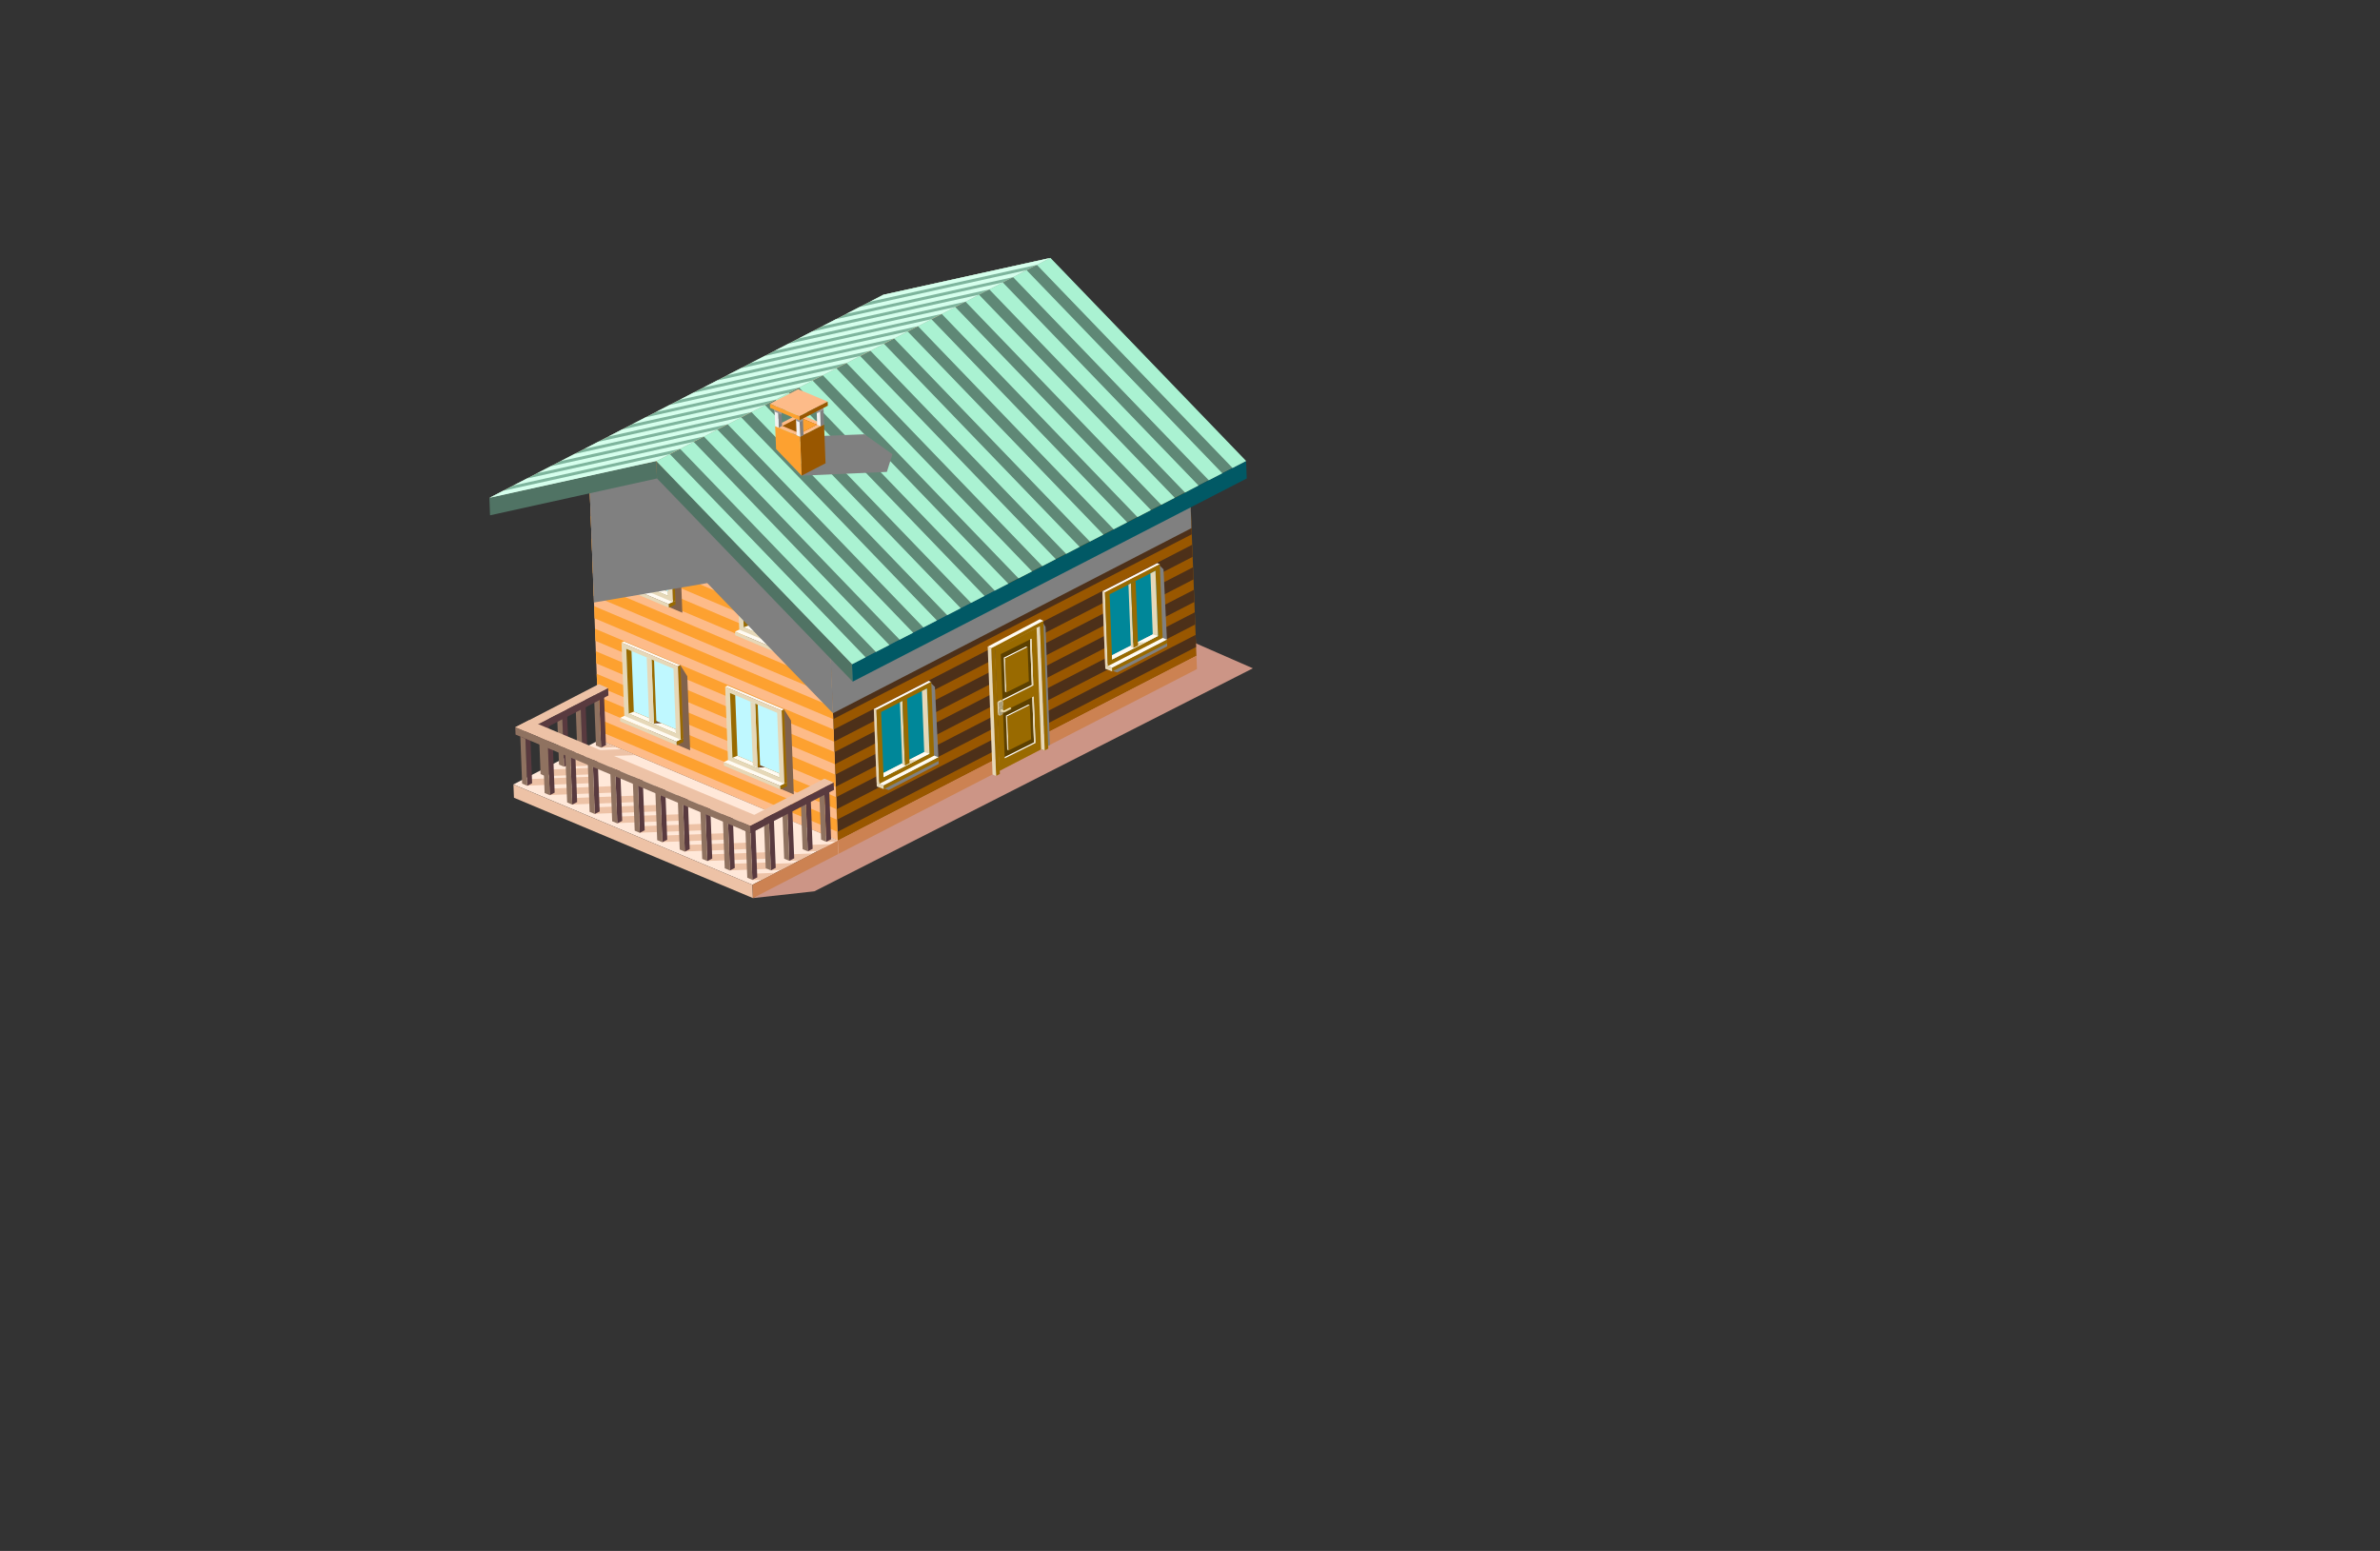 <?xml version="1.0" encoding="utf-8"?>
<!-- Generator: Adobe Illustrator 24.0.0, SVG Export Plug-In . SVG Version: 6.00 Build 0)  -->
<svg version="1.1" id="Layer" xmlns="http://www.w3.org/2000/svg" xmlns:xlink="http://www.w3.org/1999/xlink" x="0px" y="0px"
	 viewBox="0 0 500.63 326.2" style="enable-background:new 0 0 500.63 326.2;" xml:space="preserve">
<rect x="0" y="0" width="500.63" height="326.2" fill="#333333" stroke="none"/>
<style type="text/css">
	.st0{fill:#CC9586;}
	.st1{fill:#995700;}
	.st2{fill:#4D3019;}
	.st3{fill:#FDBB89;}
	.st4{fill:#FDA130;}
	.st5{fill:#A65E2D;}
	.st6{fill:#CF7538;}
	.st7{fill:#80624C;}
	.st8{fill:#FFFBF2;}
	.st9{fill:#996A00;}
	.st10{fill:#E6D8B8;}
	.st11{fill:#A96647;}
	.st12{fill:#BFF8FF;}
	.st13{fill:#66462D;}
	.st14{fill:#CC8252;}
	.st15{fill:#808080;}
	.st16{fill:#B08E54;}
	.st17{fill:#5C4000;}
	.st18{fill:#CFAD70;}
	.st19{fill:#E3D3AA;}
	.st20{fill:#AA9D79;}
	.st21{fill:#C6B994;}
	.st22{fill:#EADCB3;}
	.st23{fill:#D1C194;}
	.st24{fill:#C4B687;}
	.st25{fill:#B9AB7A;}
	.st26{fill:#E8DBAE;}
	.st27{fill:#F4E7B9;}
	.st28{fill:#DACB9E;}
	.st29{fill:#F2E3B8;}
	.st30{fill:#BCAB72;}
	.st31{fill:#CCBC87;}
	.st32{fill:#008799;}
	.st33{fill:#EDC2A6;}
	.st34{fill:#FFE8D9;}
	.st35{fill:#593A3F;}
	.st36{fill:#8F7260;}
	.st37{fill:#5F8876;}
	.st38{fill:#7EB59D;}
	.st39{fill:#507364;}
	.st40{fill:#015965;}
	.st41{fill:#AAF2D2;}
	.st42{fill:#D6FFED;}
	.st43{fill:#F2F2F2;}
	.st44{fill:#999999;}
</style>
<g id="Casa">
	<polygon class="st0" points="158.38,188.89 171.31,187.46 263.54,140.56 240.89,130.65 	"/>
	<g>
		<g>
			<g>
				<polygon class="st1" points="176.23,176.81 251.67,137.94 249.68,85.81 174.24,124.68 				"/>
				<g>
					<polygon class="st2" points="251.59,136.08 176.17,174.95 176.07,172.4 251.49,133.53 					"/>
					<polygon class="st2" points="251.41,131.34 175.98,170.21 175.89,167.66 251.31,128.79 					"/>
					<polygon class="st2" points="251.23,126.6 175.8,165.47 175.71,162.92 251.13,124.05 					"/>
					<polygon class="st2" points="251.05,121.86 175.62,160.73 175.53,158.18 250.95,119.31 					"/>
					<polygon class="st2" points="250.86,117.12 175.44,155.99 175.35,153.44 250.77,114.57 					"/>
					<polygon class="st2" points="250.68,112.38 175.26,151.25 175.17,148.7 250.59,109.83 					"/>
					<polygon class="st2" points="250.5,107.64 175.08,146.51 174.99,143.96 250.41,105.09 					"/>
					<polygon class="st2" points="250.32,102.9 174.9,141.77 174.8,139.22 250.23,100.35 					"/>
					<polygon class="st2" points="250.14,98.16 174.72,137.03 174.62,134.48 250.05,95.61 					"/>
					<polygon class="st2" points="249.96,93.42 174.54,132.29 174.44,129.74 249.87,90.87 					"/>
					<polygon class="st2" points="249.78,88.68 174.36,127.55 174.26,125 249.68,86.12 					"/>
				</g>
				<polygon class="st3" points="176.23,176.79 126.04,155.59 124.06,103.46 148.54,98.11 174.25,124.66 				"/>
				<g>
					<polygon class="st4" points="176.07,172.4 176.16,174.95 125.98,153.75 125.88,151.2 					"/>
					<polygon class="st4" points="175.89,167.66 175.98,170.21 125.8,149.01 125.7,146.45 					"/>
					<polygon class="st4" points="175.71,162.92 175.8,165.47 125.61,144.27 125.52,141.72 					"/>
					<polygon class="st4" points="175.53,158.18 175.62,160.73 125.43,139.53 125.34,136.97 					"/>
					<polygon class="st4" points="175.35,153.44 175.44,155.99 125.25,134.79 125.16,132.24 					"/>
					<polygon class="st4" points="175.16,148.7 175.26,151.25 125.07,130.05 124.98,127.49 					"/>
					<polygon class="st4" points="174.98,143.96 175.08,146.51 124.89,125.31 124.8,122.75 					"/>
					<polygon class="st4" points="174.8,139.22 174.9,141.77 124.71,120.57 124.61,118.02 					"/>
					<polygon class="st4" points="174.62,134.47 174.72,137.03 124.53,115.83 124.43,113.27 					"/>
					<polygon class="st4" points="174.44,129.74 174.54,132.29 124.35,111.09 124.25,108.54 					"/>
					<polygon class="st4" points="174.26,124.99 174.36,127.55 124.17,106.34 124.07,103.79 					"/>
					<polygon class="st4" points="171.27,121.58 126.89,102.84 130.82,101.98 167.16,117.33 					"/>
					<polygon class="st4" points="163.63,113.68 134.18,101.25 138.1,100.39 159.52,109.44 					"/>
					<polygon class="st4" points="155.99,105.8 141.44,99.66 145.38,98.8 151.87,101.54 					"/>
				</g>
				<polygon class="st5" points="148.54,98.11 223.98,59.24 249.68,85.79 174.25,124.66 				"/>
				<polygon class="st6" points="124.06,103.46 199.5,64.59 223.98,59.24 148.54,98.11 				"/>
			</g>
			<g>
				<polygon class="st7" points="141.48,110.98 142.93,113.3 143.53,128.87 134.77,125.15 133.96,109.47 				"/>
				<g>
					<g>
						<polygon class="st8" points="132.35,123.55 133.77,122.88 142.07,126.38 140.65,127.06 						"/>
						<polygon class="st9" points="140.68,127.81 142.1,127.14 142.07,126.38 140.65,127.06 						"/>
						<polygon class="st10" points="132.38,124.31 132.35,123.55 140.65,127.06 140.68,127.81 						"/>
					</g>
					<g>
						<g>
							<g>
								<g>
									<g>
										<g>
											<g>
												<polygon class="st11" points="133.77,122.88 133.18,107.48 141.48,110.98 142.07,126.38 												"/>
												<polygon class="st8" points="132.66,107.73 133.18,107.48 141.48,110.98 140.96,111.23 												"/>
												<polygon class="st9" points="141.54,126.63 142.07,126.38 141.48,110.98 140.96,111.23 												"/>
												<polygon class="st10" points="133.24,123.13 132.66,107.73 140.96,111.23 141.54,126.63 												"/>
												<polygon class="st12" points="133.66,109.04 134.18,122.65 140.54,125.33 140.02,111.71 												"/>
												<polygon class="st9" points="134.76,109.5 135.24,122.24 140.5,124.45 140.54,125.33 134.18,122.65 133.66,109.04 
																									"/>
												<polygon class="st8" points="135.24,122.24 134.18,122.65 140.54,125.33 140.5,124.45 												"/>
											</g>
										</g>
									</g>
								</g>
							</g>
						</g>
					</g>
					<polygon class="st13" points="139.69,124.11 138.13,124.17 138.1,123.44 					"/>
					<g>
						<polygon class="st9" points="138.16,110.92 138.65,123.92 138.13,124.17 137.61,110.7 						"/>
						<polygon class="st10" points="137.61,110.7 138.13,124.17 137.13,123.75 136.62,110.28 						"/>
					</g>
				</g>
			</g>
			<g>
				<polygon class="st7" points="163.74,120.27 165.19,122.59 165.78,138.16 157.02,134.44 156.21,118.76 				"/>
				<g>
					<g>
						<polygon class="st8" points="154.61,132.84 156.03,132.17 164.33,135.67 162.91,136.35 						"/>
						<polygon class="st9" points="162.94,137.1 164.36,136.43 164.33,135.67 162.91,136.35 						"/>
						<polygon class="st10" points="154.64,133.6 154.61,132.84 162.91,136.35 162.94,137.1 						"/>
					</g>
					<g>
						<g>
							<g>
								<g>
									<g>
										<g>
											<g>
												<polygon class="st11" points="156.03,132.17 155.44,116.77 163.74,120.27 164.33,135.67 												"/>
												<polygon class="st8" points="154.91,117.02 155.44,116.77 163.74,120.27 163.21,120.52 												"/>
												<polygon class="st9" points="163.8,135.93 164.33,135.67 163.74,120.27 163.21,120.52 												"/>
												<polygon class="st10" points="155.5,132.42 154.91,117.02 163.21,120.52 163.8,135.93 												"/>
												<polygon class="st12" points="155.92,118.33 156.44,131.94 162.79,134.62 162.28,121 												"/>
												<polygon class="st9" points="157.02,118.79 157.5,131.53 162.76,133.74 162.79,134.62 156.44,131.94 155.92,118.33 
																									"/>
												<polygon class="st8" points="157.5,131.53 156.44,131.94 162.79,134.62 162.76,133.74 												"/>
											</g>
										</g>
									</g>
								</g>
							</g>
						</g>
					</g>
					<polygon class="st13" points="161.95,133.4 160.38,133.46 160.36,132.73 					"/>
					<g>
						<polygon class="st9" points="160.41,120.22 160.91,133.21 160.38,133.46 159.87,119.99 						"/>
						<polygon class="st10" points="159.87,119.99 160.38,133.46 159.39,133.04 158.87,119.57 						"/>
					</g>
				</g>
			</g>
			<polygon class="st14" points="176.34,179.6 176.23,176.8 251.67,137.92 251.78,140.72 			"/>
			<g>
				<polygon class="st15" points="220.85,156.69 219.93,131.86 218.91,130.21 220.06,157.08 				"/>
				<g id="XMLID_17774_">
					<g id="XMLID_17815_">
						<g id="XMLID_17821_">
							<g id="XMLID_17826_">
								<polygon id="XMLID_17835_" class="st16" points="208.53,136.25 209.31,136.57 210.28,162.09 209.5,161.77 								"/>
								<polygon id="XMLID_17834_" class="st9" points="209.31,136.57 218.08,132.03 219.05,157.57 210.28,162.11 								"/>
								<g id="XMLID_17831_">
									<polygon id="XMLID_17833_" class="st17" points="210.51,137.57 216.98,134.34 217.35,144.17 210.89,147.4 									"/>
									<polygon id="XMLID_17832_" class="st8" points="216.67,134.5 217.04,144.04 210.88,147.11 210.89,147.4 217.35,144.17 
										216.98,134.34 									"/>
								</g>
								<g id="XMLID_17828_">
									<polygon id="XMLID_17830_" class="st17" points="210.98,149.72 217.44,146.5 217.81,156.27 211.35,159.5 									"/>
									<polygon id="XMLID_17829_" class="st8" points="217.14,146.65 217.5,156.14 211.34,159.21 211.35,159.5 217.81,156.27 
										217.44,146.5 									"/>
								</g>
								<polygon id="XMLID_17827_" class="st18" points="217.3,131.74 218.08,132.06 209.31,136.57 208.53,136.25 								"/>
							</g>
							<polygon id="XMLID_17825_" class="st10" points="216.67,134.5 217.04,144.04 217.35,144.17 216.98,134.34 							"/>
							<polygon id="XMLID_17824_" class="st10" points="211.13,138.33 211.4,145.48 211.72,145.62 211.45,138.47 							"/>
							<polygon id="XMLID_17823_" class="st8" points="211.13,138.33 215.83,135.99 216.15,136.12 211.45,138.47 							"/>
							<polygon id="XMLID_17822_" class="st10" points="217.14,146.65 217.5,156.14 217.81,156.27 217.44,146.5 							"/>
						</g>
						<g id="XMLID_17817_">
							<polygon id="XMLID_17820_" class="st9" points="219.47,130.57 220.5,157.44 220.05,157.68 219.75,157.83 219.73,157.84 
								219.04,157.57 219.71,157.23 218.74,131.71 218.04,132.08 209.3,136.65 210.32,162.77 209.53,163.2 208.51,136.32 							"/>
							<polygon id="XMLID_17819_" class="st10" points="207.76,135.98 208.51,136.32 209.53,163.21 208.78,162.88 							"/>
							<polygon id="XMLID_17818_" class="st8" points="218.72,130.23 219.47,130.57 208.51,136.32 207.76,136 							"/>
						</g>
						<polygon id="XMLID_17816_" class="st10" points="219.75,157.83 219.73,157.84 219.04,157.57 219.01,157.56 218.04,132.06 
							218.74,131.7 						"/>
					</g>
					<g id="XMLID_17781_">
						<path id="XMLID_17814_" class="st19" d="M210.68,147.35l0.06,1.55l-0.03,1.1c0,0.07-0.05,0.14-0.12,0.18l-0.28,0.15
							l-0.09,0.04l-0.06,0.03c-0.03,0.02-0.07,0.02-0.1,0.01l-0.01,0l0,0c-0.03-0.01-0.05-0.04-0.05-0.07l-0.1-0.57l-0.08-1.99
							c0-0.08,0.04-0.15,0.12-0.19l0.57-0.3c0.03-0.02,0.07-0.02,0.1,0l0,0C210.66,147.29,210.68,147.32,210.68,147.35z"/>
						<polygon id="XMLID_17813_" class="st19" points="210.85,147.44 210.71,147.95 210.7,147.98 210.3,150.32 210.27,150.49 
							210.06,150.4 210.05,150.4 209.95,148.86 210.07,148.53 210.18,148.24 210.56,147.54 210.63,147.28 210.63,147.28 
							210.85,147.44 						"/>
						<path id="XMLID_17812_" class="st20" d="M210.91,147.51l0.06,1.48l-0.03,1.1c0,0.07-0.05,0.14-0.12,0.18l-0.42,0.22
							c-0.04,0.02-0.08,0.02-0.11,0c-0.03-0.01-0.05-0.04-0.05-0.07l-0.01-0.06l-0.09-0.52l-0.07-1.92
							c-0.01-0.08,0.04-0.15,0.12-0.19l0.39-0.2l0.13-0.07l0.06-0.03c0.03-0.02,0.07-0.02,0.1-0.01c0,0,0,0,0.01,0
							C210.88,147.45,210.9,147.48,210.91,147.51z"/>
						<path id="XMLID_17810_" class="st19" d="M210.91,147.51l0.03,0.86l-0.23-0.39l0,0l-0.5,0.77l-0.11,0.15l-0.22-0.09l-0.04-1.03
							c0-0.08,0.04-0.15,0.12-0.19l0.57-0.3c0.03-0.02,0.07-0.02,0.1,0l0,0l0.21,0.16c0,0,0,0,0.01,0
							C210.88,147.45,210.9,147.48,210.91,147.51z"/>
						<path id="XMLID_17809_" class="st21" d="M209.83,147.77l0.94,0.47l0.16-0.37l-0.01-0.36c0-0.03-0.02-0.06-0.05-0.07
							c0,0,0,0-0.01,0l-0.21-0.16l0,0c-0.03-0.01-0.07-0.01-0.1,0l-0.57,0.3C209.87,147.62,209.82,147.69,209.83,147.77
							L209.83,147.77z"/>
						<path id="XMLID_17808_" class="st22" d="M210.55,147.27c-0.01,0-0.01,0-0.02,0.01l-0.57,0.3c-0.01,0.01-0.03,0.02-0.04,0.02
							l0.66,0.35l0.23-0.49L210.55,147.27z"/>
						<path id="XMLID_17807_" class="st23" d="M210.85,147.44C210.85,147.44,210.85,147.44,210.85,147.44
							c-0.04-0.01-0.07-0.01-0.11,0l-0.06,0.03l-0.13,0.07l-0.39,0.2c-0.08,0.04-0.13,0.12-0.12,0.19l0.04,0.96l0.85-0.44
							l-0.04-0.94C210.9,147.48,210.88,147.45,210.85,147.44z"/>
						<path id="XMLID_17806_" class="st20" d="M210.08,147.93c0-0.07,0.04-0.14,0.11-0.17l0.57-0.3c0.01-0.01,0.02-0.01,0.04-0.01
							c0.01,0,0.02,0,0.03,0.01l0,0c0.02,0.01,0.04,0.03,0.04,0.05l0.04,0.93l-0.8,0.41L210.08,147.93z"/>
						<path id="XMLID_17805_" class="st20" d="M210.13,149.92l0.09,0.45l0.01,0.06c0,0.03,0.02,0.05,0.05,0.06
							c0.03,0.01,0.07,0.02,0.1,0l0.41-0.21c0.08-0.04,0.12-0.11,0.12-0.18l0.05-0.61l-0.03-0.78l-0.83,0.43L210.13,149.92z"/>
						<path id="XMLID_17801_" class="st19" d="M210.66,147.35c0.02-0.01,0.04-0.01,0.05-0.01l-0.04-0.03c-0.02,0-0.05,0-0.08,0.01
							l-0.57,0.3c-0.08,0.04-0.13,0.12-0.12,0.19l0.04,1.02l0.06,0.03l-0.04-1.02c0-0.08,0.04-0.15,0.12-0.19L210.66,147.35z"/>
						<path id="XMLID_17800_" class="st21" d="M210.68,147.31L210.68,147.31c-0.03,0-0.05,0-0.08,0.01l-0.57,0.3
							c-0.08,0.04-0.13,0.12-0.12,0.19l0.06,0.03l0,0c0-0.08,0.04-0.15,0.12-0.19l0.57-0.3c0.02-0.01,0.04-0.01,0.05-0.01
							L210.68,147.31z"/>
						<path id="XMLID_17799_" class="st22" d="M210.61,147.32C210.61,147.32,210.6,147.32,210.61,147.32l-0.58,0.3
							c-0.01,0.01-0.03,0.01-0.04,0.02l0.06,0.03c0.01-0.01,0.02-0.02,0.04-0.02l0.57-0.29L210.61,147.32z"/>
						<g id="XMLID_17782_">
							<g id="XMLID_17792_">
								<g id="XMLID_17794_">
									<path id="XMLID_17798_" class="st24" d="M210.55,149.76l-0.11-0.04c-0.06-0.03-0.08-0.1-0.06-0.19
										c0-0.01,0.01-0.02,0.01-0.03c0,0,0-0.01,0-0.01c0,0,0-0.01,0-0.01c0,0,0-0.01,0-0.01c0-0.01,0.01-0.02,0.01-0.02
										c0,0,0-0.01,0.01-0.01c0-0.01,0.01-0.01,0.01-0.02c0-0.01,0.01-0.01,0.01-0.02c0,0,0-0.01,0.01-0.01
										c0.01-0.01,0.01-0.01,0.02-0.02c0,0,0-0.01,0.01-0.01c0,0,0-0.01,0.01-0.01c0,0,0.01-0.01,0.01-0.01
										c0.01-0.01,0.02-0.02,0.03-0.02c0,0,0.01-0.01,0.01-0.01c0.01-0.01,0.02-0.01,0.03-0.02c0,0,0.01,0,0.01-0.01
										c0.01,0,0.02-0.01,0.02-0.01c0,0,0.01,0,0.01-0.01c0.01-0.01,0.02-0.01,0.03-0.01c0,0,0.01,0,0.01,0c0.01,0,0.01,0,0.02,0
										c0.01,0,0.01,0,0.02,0c0,0,0.01,0,0.01,0c0,0,0.01,0,0.01,0c0,0,0,0,0,0c0,0,0,0,0.01,0l0,0c0.01,0,0.02,0,0.03,0.01
										l0.11,0.04c0.05,0.02,0.08,0.08,0.07,0.16c0,0.01,0,0.02,0,0.03c0,0,0,0.01,0,0.01c-0.01,0.04-0.03,0.07-0.05,0.11
										c-0.02,0.04-0.05,0.07-0.08,0.1C210.71,149.75,210.62,149.79,210.55,149.76z"/>
									<path id="XMLID_17797_" class="st25" d="M210.79,149.69C210.79,149.69,210.79,149.68,210.79,149.69l-0.4-0.17c0,0,0,0,0,0
										c-0.02,0.09,0,0.17,0.06,0.19l0.11,0.04C210.62,149.79,210.71,149.75,210.79,149.69z"/>
									<path id="XMLID_17796_" class="st26" d="M210.89,149.55c0.01-0.02,0.03-0.05,0.03-0.07c0,0,0-0.01,0-0.01
										c0-0.01,0-0.02,0-0.03c0.01-0.07-0.01-0.13-0.07-0.16l-0.11-0.04c-0.01,0-0.02-0.01-0.03-0.01l0,0c0,0-0.01,0-0.01,0
										c0,0,0,0,0,0c-0.01,0-0.01,0-0.01,0c0,0-0.01,0-0.01,0c-0.01,0-0.01,0-0.02,0c-0.01,0-0.01,0-0.02,0c0,0-0.01,0-0.01,0
										c-0.01,0-0.02,0.01-0.03,0.01c0,0-0.01,0-0.01,0.01c-0.01,0-0.02,0.01-0.02,0.01c0,0-0.01,0-0.01,0.01
										c-0.01,0.01-0.02,0.01-0.03,0.02c0,0-0.01,0.01-0.01,0.01c-0.01,0.01-0.02,0.01-0.03,0.02c0,0-0.01,0.01-0.01,0.01
										c0,0,0,0-0.01,0.01c0,0-0.01,0.01-0.01,0.01c0,0-0.01,0.01-0.01,0.01L210.89,149.55z"/>
									<path id="XMLID_17795_" class="st27" d="M210.93,149.4c0-0.05-0.02-0.1-0.06-0.12l-0.11-0.04c-0.01,0-0.02-0.01-0.03-0.01
										l0,0c0,0-0.01,0-0.01,0c0,0,0,0,0,0c-0.01,0-0.01,0-0.01,0c0,0-0.01,0-0.01,0c-0.01,0-0.01,0-0.02,0c-0.01,0-0.01,0-0.02,0
										c0,0-0.01,0-0.01,0c-0.01,0-0.02,0.01-0.03,0.01c0,0-0.01,0-0.01,0.01c0,0,0,0,0,0L210.93,149.4z"/>
								</g>
								<path id="XMLID_17793_" class="st24" d="M210.57,149.76c0.09,0.04,0.23-0.04,0.32-0.17c0.09-0.13,0.08-0.27-0.01-0.31
									c-0.09-0.04-0.23,0.04-0.32,0.17C210.47,149.59,210.48,149.72,210.57,149.76z"/>
							</g>
							<g id="XMLID_17783_">
								<path id="XMLID_17791_" class="st28" d="M210.88,149.29c-0.03-0.01-0.07-0.01-0.11,0l0.02,0.41
									c0.04-0.03,0.07-0.06,0.1-0.11C210.98,149.47,210.97,149.33,210.88,149.29z"/>
								<path id="XMLID_17790_" class="st29" d="M210.58,149.42l0.05,0.11l0.28-0.14l-0.06-0.11
									C210.85,149.28,210.7,149.25,210.58,149.42z"/>
								<path id="XMLID_17789_" class="st28" d="M210.64,149.53l0.01,0.15l-0.09,0.08c0,0-0.07-0.04-0.06-0.14
									c0.01-0.12,0.09-0.2,0.09-0.2L210.64,149.53z"/>
								<g id="XMLID_17784_">
									<path id="XMLID_17788_" class="st30" d="M212.7,148.93c-0.04,0.01-0.06,0.04-0.08,0.07c-0.09-0.03-0.2-0.02-0.28,0.02
										l-1.1,0.57c-0.05,0.03-0.12,0.03-0.17,0.01l-0.43-0.06l0.01,0.15l0.26,0.1c0.19,0.07,0.41,0.07,0.59-0.02l1.16-0.6
										c0.04-0.02,0.06-0.05,0.05-0.08l0,0L212.7,148.93z"/>
									<path id="XMLID_17787_" class="st31" d="M211.04,149.82c0.11,0.02,0.22,0.02,0.33-0.01l-0.01-0.19l-0.33,0.01
										L211.04,149.82z"/>
									<path id="XMLID_17786_" class="st19" d="M211.03,149.59l-0.39-0.05l0.01,0.15l0.26,0.1c0.04,0.02,0.09,0.03,0.13,0.04
										L211.03,149.59z"/>
									<path id="XMLID_17785_" class="st29" d="M210.64,149.53l0.26,0.1c0.19,0.07,0.41,0.07,0.59-0.02l1.16-0.6
										c0.07-0.04,0.07-0.13-0.01-0.16l0,0c-0.1-0.04-0.22-0.04-0.31,0.01l-1.1,0.57c-0.05,0.03-0.12,0.03-0.17,0.01l-0.14-0.06
										L210.64,149.53z"/>
								</g>
							</g>
						</g>
					</g>
					<g id="XMLID_17779_">
						<polygon id="XMLID_17780_" class="st9" points="211.45,138.47 216.15,136.12 216.42,143.27 211.72,145.62 						"/>
					</g>
					<polygon id="XMLID_17778_" class="st10" points="211.59,150.53 211.87,157.69 212.18,157.82 211.91,150.67 					"/>
					<polygon id="XMLID_17777_" class="st8" points="211.59,150.53 216.3,148.19 216.61,148.32 211.91,150.67 					"/>
					<g id="XMLID_17775_">
						<polygon id="XMLID_17776_" class="st9" points="211.91,150.67 216.61,148.32 216.89,155.47 212.18,157.82 						"/>
					</g>
				</g>
			</g>
			<g>
				<polygon class="st15" points="195.35,143.2 196.66,144.47 197.46,160.67 186.94,166.16 184.43,165.4 				"/>
				<g>
					<g>
						<polygon class="st8" points="197.41,159.28 195.94,158.71 184.4,164.64 185.87,165.21 						"/>
						<polygon class="st10" points="185.9,165.97 184.43,165.4 184.4,164.64 185.87,165.21 						"/>
						<polygon class="st9" points="197.44,160.04 197.41,159.28 185.87,165.21 185.9,165.97 						"/>
					</g>
					<g>
						<g>
							<g>
								<g>
									<g>
										<g>
											<g>
												<polygon class="st11" points="195.94,158.71 195.35,143.2 183.81,149.13 184.4,164.64 												"/>
												<polygon class="st8" points="195.89,143.41 195.35,143.2 183.81,149.13 184.36,149.34 												"/>
												<polygon class="st10" points="184.95,164.86 184.4,164.64 183.81,149.13 184.36,149.34 												"/>
												<polygon class="st9" points="196.49,158.93 195.89,143.41 184.36,149.34 184.95,164.86 												"/>
												<polygon class="st32" points="194.98,144.8 195.5,158.51 185.86,163.46 185.34,149.75 												"/>
												<polygon class="st10" points="193.92,145.35 194.41,158.18 185.82,162.58 185.86,163.46 195.51,158.51 194.98,144.8 
																									"/>
												<polygon class="st8" points="195.51,158.52 192.94,159.83 190.66,161 185.86,163.46 185.83,162.58 190.32,160.28 
													191.05,159.9 194.41,158.18 												"/>
												<polygon class="st10" points="192.94,159.83 190.66,161 190.35,161.01 190.31,159.93 												"/>
											</g>
										</g>
									</g>
								</g>
							</g>
						</g>
					</g>
					<g>
						<polygon class="st10" points="189.3,147.71 189.8,160.8 190.35,161.01 189.83,147.44 						"/>
						<polygon class="st9" points="189.83,147.44 190.35,161.01 191.32,160.51 190.8,146.94 						"/>
					</g>
				</g>
			</g>
			<g>
				<polygon class="st15" points="243.42,118.45 244.74,119.73 245.53,135.92 235.02,141.42 232.51,140.65 				"/>
				<g>
					<g>
						<polygon class="st8" points="245.48,134.53 244.01,133.96 232.47,139.89 233.94,140.46 						"/>
						<polygon class="st10" points="233.97,141.22 232.5,140.65 232.47,139.89 233.94,140.46 						"/>
						<polygon class="st9" points="245.51,135.29 245.48,134.53 233.94,140.46 233.97,141.22 						"/>
					</g>
					<g>
						<g>
							<g>
								<g>
									<g>
										<g>
											<g>
												<polygon class="st11" points="244.01,133.96 243.42,118.45 231.88,124.38 232.47,139.89 												"/>
												<polygon class="st8" points="243.97,118.66 243.42,118.45 231.88,124.38 232.43,124.59 												"/>
												<polygon class="st10" points="233.02,140.1 232.47,139.89 231.88,124.38 232.43,124.59 												"/>
												<polygon class="st9" points="244.56,134.18 243.97,118.66 232.43,124.59 233.02,140.1 												"/>
												<polygon class="st32" points="243.05,120.05 243.58,133.76 233.93,138.71 233.41,125 												"/>
												<polygon class="st10" points="241.99,120.6 242.48,133.43 233.89,137.83 233.93,138.71 243.58,133.76 243.05,120.05 
																									"/>
												<polygon class="st8" points="243.58,133.76 241.01,135.08 238.74,136.25 233.93,138.71 233.9,137.83 238.39,135.53 
													239.12,135.15 242.48,133.43 												"/>
												<polygon class="st10" points="241.01,135.08 238.74,136.25 238.42,136.26 238.38,135.18 												"/>
											</g>
										</g>
									</g>
								</g>
							</g>
						</g>
					</g>
					<g>
						<polygon class="st10" points="237.37,122.96 237.87,136.05 238.42,136.26 237.9,122.69 						"/>
						<polygon class="st9" points="237.9,122.69 238.42,136.26 239.39,135.76 238.87,122.19 						"/>
					</g>
				</g>
			</g>
			<polygon class="st15" points="124.94,126.72 148.77,122.64 175.21,150.01 174.25,124.78 148.54,98.11 124.06,103.46 			"/>
			<g>
				<polygon class="st7" points="143.13,139.91 144.57,142.23 145.17,157.8 136.41,154.08 135.6,138.4 				"/>
				<g>
					<g>
						<polygon class="st8" points="130.43,150.99 131.84,150.31 143.72,155.31 142.3,155.99 						"/>
						<polygon class="st9" points="142.33,156.74 143.74,156.06 143.72,155.31 142.3,155.99 						"/>
						<polygon class="st10" points="130.46,151.74 130.43,150.99 142.3,155.99 142.33,156.74 						"/>
					</g>
					<g>
						<g>
							<g>
								<g>
									<g>
										<g>
											<g>
												<polygon class="st11" points="131.84,150.31 131.26,134.91 143.13,139.91 143.72,155.31 												"/>
												<polygon class="st8" points="130.73,135.16 131.26,134.91 143.13,139.91 142.6,140.16 												"/>
												<polygon class="st9" points="143.19,155.56 143.72,155.31 143.13,139.91 142.6,140.16 												"/>
												<polygon class="st10" points="131.32,150.56 130.73,135.16 142.6,140.16 143.19,155.56 												"/>
												<polygon class="st12" points="131.74,136.47 132.26,150.08 142.18,154.26 141.66,140.64 												"/>
												<polygon class="st9" points="132.83,136.93 133.32,149.67 142.15,153.38 142.18,154.26 132.26,150.08 131.74,136.47 
																									"/>
												<polygon class="st8" points="133.32,149.67 132.26,150.08 142.18,154.26 142.15,153.38 												"/>
											</g>
										</g>
									</g>
								</g>
							</g>
						</g>
					</g>
					<polygon class="st13" points="139.12,152.11 137.55,152.16 137.52,151.43 					"/>
					<g>
						<polygon class="st9" points="137.58,138.92 138.07,151.91 137.55,152.17 137.04,138.69 						"/>
						<polygon class="st10" points="137.04,138.69 137.55,152.17 136.55,151.75 136.04,138.27 						"/>
					</g>
				</g>
			</g>
			<g>
				<polygon class="st7" points="164.94,149.2 166.39,151.52 166.98,167.09 158.22,163.37 157.41,147.69 				"/>
				<g>
					<g>
						<polygon class="st8" points="152.24,160.28 153.66,159.6 165.53,164.6 164.11,165.28 						"/>
						<polygon class="st9" points="164.14,166.03 165.56,165.35 165.53,164.6 164.11,165.28 						"/>
						<polygon class="st10" points="152.27,161.03 152.24,160.28 164.11,165.28 164.14,166.03 						"/>
					</g>
					<g>
						<g>
							<g>
								<g>
									<g>
										<g>
											<g>
												<polygon class="st11" points="153.66,159.6 153.07,144.2 164.94,149.2 165.53,164.6 												"/>
												<polygon class="st8" points="152.54,144.45 153.07,144.2 164.94,149.2 164.42,149.45 												"/>
												<polygon class="st9" points="165,164.85 165.53,164.6 164.94,149.2 164.42,149.45 												"/>
												<polygon class="st10" points="153.13,159.86 152.54,144.45 164.42,149.45 165,164.85 												"/>
												<polygon class="st12" points="153.55,145.76 154.07,159.37 163.99,163.55 163.48,149.93 												"/>
												<polygon class="st9" points="154.65,146.22 155.13,158.96 163.96,162.67 163.99,163.55 154.07,159.37 153.55,145.76 
																									"/>
												<polygon class="st8" points="155.13,158.96 154.07,159.37 163.99,163.55 163.96,162.67 												"/>
											</g>
										</g>
									</g>
								</g>
							</g>
						</g>
					</g>
					<polygon class="st13" points="160.93,161.4 159.36,161.46 159.34,160.72 					"/>
					<g>
						<polygon class="st9" points="159.39,148.21 159.89,161.2 159.36,161.46 158.85,147.98 						"/>
						<polygon class="st10" points="158.85,147.98 159.36,161.46 158.37,161.04 157.85,147.56 						"/>
					</g>
				</g>
			</g>
			<polygon class="st15" points="175.21,150.01 250.6,111.09 250.46,106.62 174.75,138.62 			"/>
		</g>
		<polygon class="st15" points="174.46,130.23 177.97,128.64 174.25,124.78 		"/>
		<polygon class="st33" points="176.34,179.59 176.23,176.79 126.04,155.59 126.15,158.39 		"/>
		<g>
			<g>
				<polygon class="st34" points="108,164.98 158.27,186.09 176.23,176.79 126.06,155.65 				"/>
				<g>
					<polygon class="st33" points="129.58,157.14 126.43,157.26 126.38,155.9 126.62,155.89 					"/>
					<polygon class="st33" points="133.59,158.82 122.57,159.24 122.52,157.89 130.64,157.58 					"/>
					
						<rect x="118.63" y="159.69" transform="matrix(0.999 -0.038 0.038 0.999 -6.013 4.848)" class="st33" width="11.44" height="1.36"/>
					
						<rect x="114.75" y="161.72" transform="matrix(0.999 -0.038 0.038 0.999 -6.094 4.672)" class="st33" width="9.84" height="1.36"/>
					
						<rect x="110.89" y="163.65" transform="matrix(0.999 -0.038 0.038 0.999 -6.168 4.602)" class="st33" width="13.8" height="1.36"/>
					
						<rect x="115.62" y="165.63" transform="matrix(0.999 -0.038 0.038 0.999 -6.24 4.779)" class="st33" width="13.61" height="1.36"/>
					
						<rect x="120.33" y="167.62" transform="matrix(0.999 -0.038 0.038 0.999 -6.313 4.967)" class="st33" width="13.99" height="1.36"/>
					
						<rect x="125.09" y="169.58" transform="matrix(0.999 -0.038 0.038 0.999 -6.384 5.143)" class="st33" width="13.61" height="1.36"/>
					
						<rect x="129.82" y="171.54" transform="matrix(0.999 -0.038 0.038 0.999 -6.455 5.321)" class="st33" width="13.46" height="1.36"/>
					
						<rect x="134.54" y="173.56" transform="matrix(0.999 -0.038 0.038 0.999 -6.528 5.505)" class="st33" width="13.62" height="1.36"/>
					
						<rect x="139.29" y="175.53" transform="matrix(0.999 -0.038 0.038 0.999 -6.6 5.684)" class="st33" width="13.46" height="1.36"/>
					
						<rect x="143.99" y="177.51" transform="matrix(0.999 -0.038 0.038 0.999 -6.672 5.864)" class="st33" width="13.4" height="1.36"/>
					
						<rect x="148.72" y="179.52" transform="matrix(0.999 -0.038 0.038 0.999 -6.745 6.033)" class="st33" width="12.76" height="1.36"/>
					
						<rect x="153.49" y="181.57" transform="matrix(0.999 -0.038 0.038 0.999 -6.821 6.143)" class="st33" width="8.95" height="1.36"/>
					<polygon class="st33" points="163.14,183.57 160.29,185.04 158.26,185.11 158.21,183.76 					"/>
					<polygon class="st33" points="167.12,181.51 164.28,182.98 162.15,183.06 162.1,181.7 					"/>
					<polygon class="st33" points="171.01,179.5 168.16,180.97 166,181.05 165.95,179.69 					"/>
					<polygon class="st33" points="174.82,177.53 171.97,179 169.93,179.08 169.87,177.72 					"/>
					<polygon class="st33" points="176.23,176.8 175.84,177 173.8,177.08 173.75,175.75 					"/>
				</g>
				<polygon class="st33" points="108.11,167.78 108,164.99 158.27,186.09 158.38,188.89 				"/>
				<polygon class="st14" points="158.38,188.89 158.27,186.09 176.23,176.8 176.34,179.6 				"/>
			</g>
			<g>
				<g>
					<polygon class="st33" points="161.71,171.58 160.63,171.12 161.66,170.59 162.74,171.05 					"/>
					<polygon class="st35" points="162.14,183.06 163.17,182.53 162.74,171.05 161.71,171.58 					"/>
					<polygon class="st36" points="161.07,182.6 162.14,183.06 161.71,171.58 160.63,171.12 					"/>
				</g>
				<g>
					<polygon class="st33" points="165.59,169.57 164.51,169.12 165.54,168.59 166.62,169.04 					"/>
					<polygon class="st35" points="166.03,181.05 167.06,180.52 166.62,169.04 165.59,169.57 					"/>
					<polygon class="st36" points="164.95,180.6 166.03,181.05 165.59,169.57 164.51,169.12 					"/>
				</g>
				<g>
					<polygon class="st33" points="169.47,167.57 168.4,167.12 169.43,166.59 170.5,167.04 					"/>
					<polygon class="st35" points="169.91,179.05 170.94,178.52 170.5,167.04 169.47,167.57 					"/>
					<polygon class="st36" points="168.83,178.6 169.91,179.05 169.47,167.57 168.4,167.12 					"/>
				</g>
				<g>
					<polygon class="st33" points="173.35,165.57 172.28,165.11 173.31,164.58 174.38,165.04 					"/>
					<polygon class="st35" points="173.79,177.05 174.82,176.52 174.38,165.04 173.35,165.57 					"/>
					<polygon class="st36" points="172.72,176.59 173.79,177.05 173.35,165.57 172.28,165.11 					"/>
				</g>
				<g>
					<polygon class="st33" points="114.35,151.78 113.27,151.33 114.3,150.8 115.38,151.25 					"/>
					<polygon class="st35" points="114.78,163.26 115.81,162.73 115.38,151.25 114.35,151.78 					"/>
					<polygon class="st36" points="113.71,162.81 114.78,163.26 114.35,151.78 113.27,151.33 					"/>
				</g>
				<g>
					<polygon class="st33" points="118.23,149.78 117.15,149.33 118.18,148.8 119.26,149.25 					"/>
					<polygon class="st35" points="118.67,161.26 119.7,160.73 119.26,149.25 118.23,149.78 					"/>
					<polygon class="st36" points="117.59,160.81 118.67,161.26 118.23,149.78 117.15,149.33 					"/>
				</g>
				<g>
					<polygon class="st33" points="122.11,147.78 121.04,147.32 122.07,146.79 123.14,147.25 					"/>
					<polygon class="st35" points="122.55,159.26 123.58,158.73 123.14,147.25 122.11,147.78 					"/>
					<polygon class="st36" points="121.47,158.8 122.55,159.26 122.11,147.78 121.04,147.32 					"/>
				</g>
				<g>
					<polygon class="st33" points="125.99,145.77 124.92,145.32 125.95,144.79 127.02,145.24 					"/>
					<polygon class="st35" points="126.43,157.25 127.46,156.72 127.02,145.24 125.99,145.77 					"/>
					<polygon class="st36" points="125.36,156.8 126.43,157.25 125.99,145.77 124.92,145.32 					"/>
				</g>
				<g>
					<g>
						<polygon class="st33" points="157.82,173.58 156.75,173.13 157.78,172.6 158.85,173.05 						"/>
						<polygon class="st35" points="158.26,185.06 159.29,184.53 158.85,173.05 157.82,173.58 						"/>
						<polygon class="st36" points="157.19,184.61 158.26,185.06 157.82,173.58 156.75,173.13 						"/>
					</g>
					<g>
						<polygon class="st33" points="153.09,171.6 152.01,171.15 153.04,170.62 154.12,171.07 						"/>
						<polygon class="st35" points="153.53,183.08 154.56,182.55 154.12,171.07 153.09,171.6 						"/>
						<polygon class="st36" points="152.45,182.63 153.53,183.08 153.09,171.6 152.01,171.15 						"/>
					</g>
					<g>
						<polygon class="st33" points="148.35,169.62 147.28,169.17 148.31,168.64 149.38,169.09 						"/>
						<polygon class="st35" points="148.79,181.1 149.82,180.57 149.38,169.09 148.35,169.62 						"/>
						<polygon class="st36" points="147.71,180.65 148.79,181.1 148.35,169.62 147.28,169.17 						"/>
					</g>
					<g>
						<polygon class="st33" points="143.62,167.64 142.54,167.19 143.57,166.66 144.65,167.11 						"/>
						<polygon class="st35" points="144.05,179.12 145.08,178.59 144.65,167.11 143.62,167.64 						"/>
						<polygon class="st36" points="142.98,178.67 144.05,179.12 143.62,167.64 142.54,167.19 						"/>
					</g>
					<g>
						<polygon class="st33" points="138.88,165.66 137.81,165.21 138.84,164.68 139.91,165.13 						"/>
						<polygon class="st35" points="139.32,177.14 140.35,176.61 139.91,165.13 138.88,165.66 						"/>
						<polygon class="st36" points="138.24,176.69 139.32,177.14 138.88,165.66 137.81,165.21 						"/>
					</g>
					<g>
						<polygon class="st33" points="134.14,163.68 133.07,163.23 134.1,162.7 135.18,163.15 						"/>
						<polygon class="st35" points="134.58,175.16 135.61,174.63 135.18,163.15 134.14,163.68 						"/>
						<polygon class="st36" points="133.51,174.71 134.58,175.16 134.14,163.68 133.07,163.23 						"/>
					</g>
					<g>
						<polygon class="st33" points="129.41,161.7 128.33,161.25 129.36,160.72 130.44,161.17 						"/>
						<polygon class="st35" points="129.85,173.18 130.88,172.65 130.44,161.17 129.41,161.7 						"/>
						<polygon class="st36" points="128.77,172.73 129.85,173.18 129.41,161.7 128.33,161.25 						"/>
					</g>
					<g>
						<polygon class="st33" points="124.67,159.72 123.6,159.27 124.63,158.74 125.7,159.19 						"/>
						<polygon class="st35" points="125.11,171.2 126.14,170.67 125.7,159.19 124.67,159.72 						"/>
						<polygon class="st36" points="124.03,170.75 125.11,171.2 124.67,159.72 123.6,159.27 						"/>
					</g>
					<g>
						<polygon class="st33" points="119.94,157.75 118.86,157.29 119.89,156.76 120.97,157.21 						"/>
						<polygon class="st35" points="120.37,169.23 121.4,168.69 120.97,157.21 119.94,157.75 						"/>
						<polygon class="st36" points="119.3,168.77 120.37,169.23 119.94,157.75 118.86,157.29 						"/>
					</g>
					<g>
						<polygon class="st33" points="115.2,155.77 114.13,155.31 115.16,154.78 116.23,155.24 						"/>
						<polygon class="st35" points="115.64,167.25 116.67,166.71 116.23,155.24 115.2,155.77 						"/>
						<polygon class="st36" points="114.56,166.79 115.64,167.25 115.2,155.77 114.13,155.31 						"/>
					</g>
					<g>
						<polygon class="st33" points="110.46,153.79 109.39,153.33 110.42,152.8 111.5,153.26 						"/>
						<polygon class="st35" points="110.9,165.27 111.93,164.74 111.5,153.26 110.46,153.79 						"/>
						<polygon class="st36" points="109.83,164.81 110.9,165.27 110.46,153.79 109.39,153.33 						"/>
					</g>
				</g>
				<g>
					<g>
						<polygon class="st35" points="157.83,173.66 157.88,175.21 155.92,174.37 155.86,172.83 						"/>
						<polygon class="st33" points="175.37,164.59 173.41,163.76 155.86,172.83 157.83,173.66 						"/>
						<polygon class="st35" points="175.43,166.13 175.37,164.59 157.83,173.66 157.88,175.21 						"/>
					</g>
					<g>
						<polygon class="st35" points="110.38,153.8 110.43,155.34 108.47,154.5 108.41,152.96 						"/>
						<polygon class="st33" points="127.92,144.73 125.96,143.89 108.41,152.96 110.38,153.8 						"/>
						<polygon class="st35" points="127.98,146.27 127.92,144.73 110.38,153.8 110.43,155.34 						"/>
					</g>
					<g>
						<polygon class="st35" points="157.79,173.69 157.85,175.23 160.71,173.76 160.65,172.22 						"/>
						<polygon class="st33" points="108.4,152.95 111.26,151.48 160.65,172.22 157.79,173.69 						"/>
						<polygon class="st36" points="108.46,154.49 108.4,152.95 157.79,173.69 157.85,175.23 						"/>
					</g>
				</g>
			</g>
		</g>
		<g>
			<g>
				<g>
					<polygon class="st37" points="138.06,96.97 220.94,54.25 262.11,96.97 179.22,139.69 					"/>
					<polygon class="st10" points="102.94,104.71 185.83,61.99 220.94,54.25 138.06,96.97 					"/>
					<polygon class="st38" points="102.94,104.71 185.83,61.99 220.94,54.25 138.06,96.97 					"/>
				</g>
				<polygon class="st39" points="179.36,143.36 179.22,139.69 138.06,96.97 138.2,100.63 				"/>
				<polygon class="st40" points="262.11,96.97 262.25,100.63 179.36,143.36 179.22,139.69 				"/>
				<polygon class="st39" points="103.08,108.38 102.94,104.71 138.06,96.97 138.2,100.63 				"/>
			</g>
			<g>
				<g>
					<polygon class="st41" points="182.08,138.24 179.24,139.7 138.07,96.99 140.91,95.52 					"/>
					<polygon class="st41" points="187.08,135.66 184.24,137.12 143.07,94.41 145.92,92.94 					"/>
					<polygon class="st41" points="192.08,133.08 189.24,134.54 148.08,91.83 150.92,90.36 					"/>
					<polygon class="st41" points="197.08,130.5 194.24,131.96 153.08,89.25 155.92,87.78 					"/>
					<polygon class="st41" points="202.09,127.92 199.24,129.38 158.08,86.67 160.92,85.2 					"/>
					<polygon class="st41" points="207.09,125.34 204.25,126.8 163.08,84.09 165.92,82.62 					"/>
					<polygon class="st41" points="212.09,122.76 209.25,124.22 168.09,81.51 170.93,80.04 					"/>
					<polygon class="st41" points="217.09,120.18 214.25,121.64 173.09,78.93 175.93,77.46 					"/>
					<polygon class="st41" points="222.09,117.6 219.25,119.07 178.09,76.35 180.93,74.88 					"/>
					<polygon class="st41" points="227.1,115.02 224.26,116.49 183.09,73.77 185.93,72.3 					"/>
					<polygon class="st41" points="232.1,112.44 229.26,113.91 188.09,71.19 190.94,69.73 					"/>
					<polygon class="st41" points="237.1,109.86 234.26,111.33 193.1,68.61 195.94,67.15 					"/>
					<polygon class="st41" points="242.1,107.28 239.26,108.75 198.1,66.03 200.94,64.57 					"/>
					<polygon class="st41" points="247.11,104.7 244.26,106.17 203.1,63.45 205.94,61.99 					"/>
					<polygon class="st41" points="252.11,102.12 249.27,103.59 208.1,60.87 210.94,59.41 					"/>
					<polygon class="st41" points="257.11,99.54 254.27,101.01 213.1,58.29 215.95,56.83 					"/>
					<polygon class="st41" points="262.11,96.96 259.27,98.43 218.11,55.71 220.95,54.25 					"/>
				</g>
			</g>
			<g>
				<g>
					<polygon class="st42" points="140.95,95.49 138.12,96.95 103.02,104.69 105.84,103.23 105.84,103.23 					"/>
					<polygon class="st42" points="145.95,92.91 143.12,94.37 108.01,102.11 110.84,100.65 110.84,100.65 					"/>
					<polygon class="st42" points="150.95,90.33 148.12,91.79 113.01,99.53 115.84,98.08 115.84,98.08 					"/>
					<polygon class="st42" points="155.95,87.76 153.12,89.21 118.01,96.96 120.84,95.5 120.84,95.5 					"/>
					<polygon class="st42" points="160.95,85.18 158.12,86.64 123.01,94.38 125.84,92.92 125.84,92.92 					"/>
					<polygon class="st42" points="165.95,82.6 163.12,84.06 128.01,91.8 130.84,90.34 130.84,90.34 					"/>
					<polygon class="st42" points="170.95,80.02 168.12,81.48 133.01,89.22 135.84,87.77 135.84,87.77 					"/>
					<polygon class="st42" points="175.95,77.44 173.12,78.9 138.01,86.65 140.84,85.19 140.84,85.19 					"/>
					<polygon class="st42" points="180.95,74.87 178.12,76.32 143.01,84.07 145.84,82.61 145.84,82.61 					"/>
					<polygon class="st42" points="185.95,72.29 183.12,73.75 148.01,81.49 150.84,80.03 150.84,80.03 					"/>
					<polygon class="st42" points="190.95,69.71 188.12,71.17 153.01,78.91 155.84,77.46 155.84,77.46 					"/>
					<polygon class="st42" points="195.95,67.13 193.12,68.59 158.01,76.34 160.84,74.88 160.84,74.88 					"/>
					<polygon class="st42" points="200.95,64.56 198.12,66.01 163.01,73.76 165.84,72.3 165.84,72.3 					"/>
					<polygon class="st42" points="205.95,61.98 203.12,63.44 168.01,71.18 170.84,69.72 170.84,69.72 					"/>
					<polygon class="st42" points="210.95,59.4 208.12,60.86 173.01,68.6 175.84,67.14 175.84,67.14 					"/>
					<polygon class="st42" points="215.94,56.82 213.12,58.28 178.01,66.02 180.84,64.57 180.84,64.57 					"/>
					<polygon class="st42" points="220.94,54.25 218.12,55.7 183.01,63.45 185.84,61.99 185.84,61.99 					"/>
				</g>
			</g>
		</g>
		<g>
			<polygon class="st15" points="168.62,100.04 186.55,99.25 187.72,95.54 181.84,91.34 168.31,91.86 			"/>
			<g>
				<g>
					<polygon class="st3" points="168.31,91.86 163.06,89.64 168.1,87.05 173.34,89.26 					"/>
					<polygon class="st1" points="171.84,89.32 168.28,91.16 168.26,91.15 164.58,89.58 168.12,87.76 168.14,87.77 					"/>
					<polygon class="st4" points="171.84,89.32 168.28,91.16 168.26,91.15 168.14,87.77 					"/>
					<polygon class="st1" points="168.62,100.04 173.65,97.44 173.34,89.26 168.31,91.86 					"/>
					<polygon class="st4" points="163.25,94.45 168.62,100.04 168.31,91.86 163.06,89.64 					"/>
				</g>
				<g>
					<polygon class="st43" points="168.16,87.76 167.42,87.45 168.13,87.09 168.87,87.4 					"/>
					<polygon class="st15" points="168.31,91.86 169.02,91.49 168.87,87.4 168.16,87.76 					"/>
					<polygon class="st43" points="167.57,91.54 168.31,91.86 168.16,87.76 167.42,87.45 					"/>
				</g>
				<polygon class="st44" points="168.12,87.09 168.87,87.4 168.9,88.44 168.2,88.8 167.46,88.48 167.42,87.45 				"/>
				<g>
					<polygon class="st43" points="172.48,85.54 171.74,85.22 172.45,84.86 173.19,85.17 					"/>
					<polygon class="st15" points="172.63,89.63 173.35,89.26 173.19,85.17 172.48,85.54 					"/>
					<polygon class="st43" points="171.89,89.32 172.63,89.63 172.48,85.54 171.74,85.22 					"/>
				</g>
				<polygon class="st44" points="173.2,85.34 173.23,86.21 171.81,86.94 171.74,85.22 172.28,84.94 				"/>
				<g>
					<polygon class="st43" points="163.65,85.86 162.91,85.55 163.62,85.18 164.36,85.5 					"/>
					<polygon class="st15" points="163.8,89.95 164.51,89.59 164.36,85.5 163.65,85.86 					"/>
					<polygon class="st43" points="163.06,89.64 163.8,89.95 163.65,85.86 162.91,85.55 					"/>
				</g>
				<polygon class="st44" points="164.36,85.5 164.42,87.21 162.95,86.59 162.92,85.71 163.79,85.25 				"/>
				<g>
					<polygon class="st3" points="168.15,87.54 161.95,84.92 167.89,81.86 174.1,84.47 					"/>
					<polygon class="st1" points="168.18,88.4 174.13,85.33 174.1,84.47 168.15,87.54 					"/>
					<polygon class="st4" points="161.98,85.78 168.18,88.4 168.15,87.54 161.95,84.92 					"/>
				</g>
			</g>
		</g>
	</g>
</g>
</svg>
